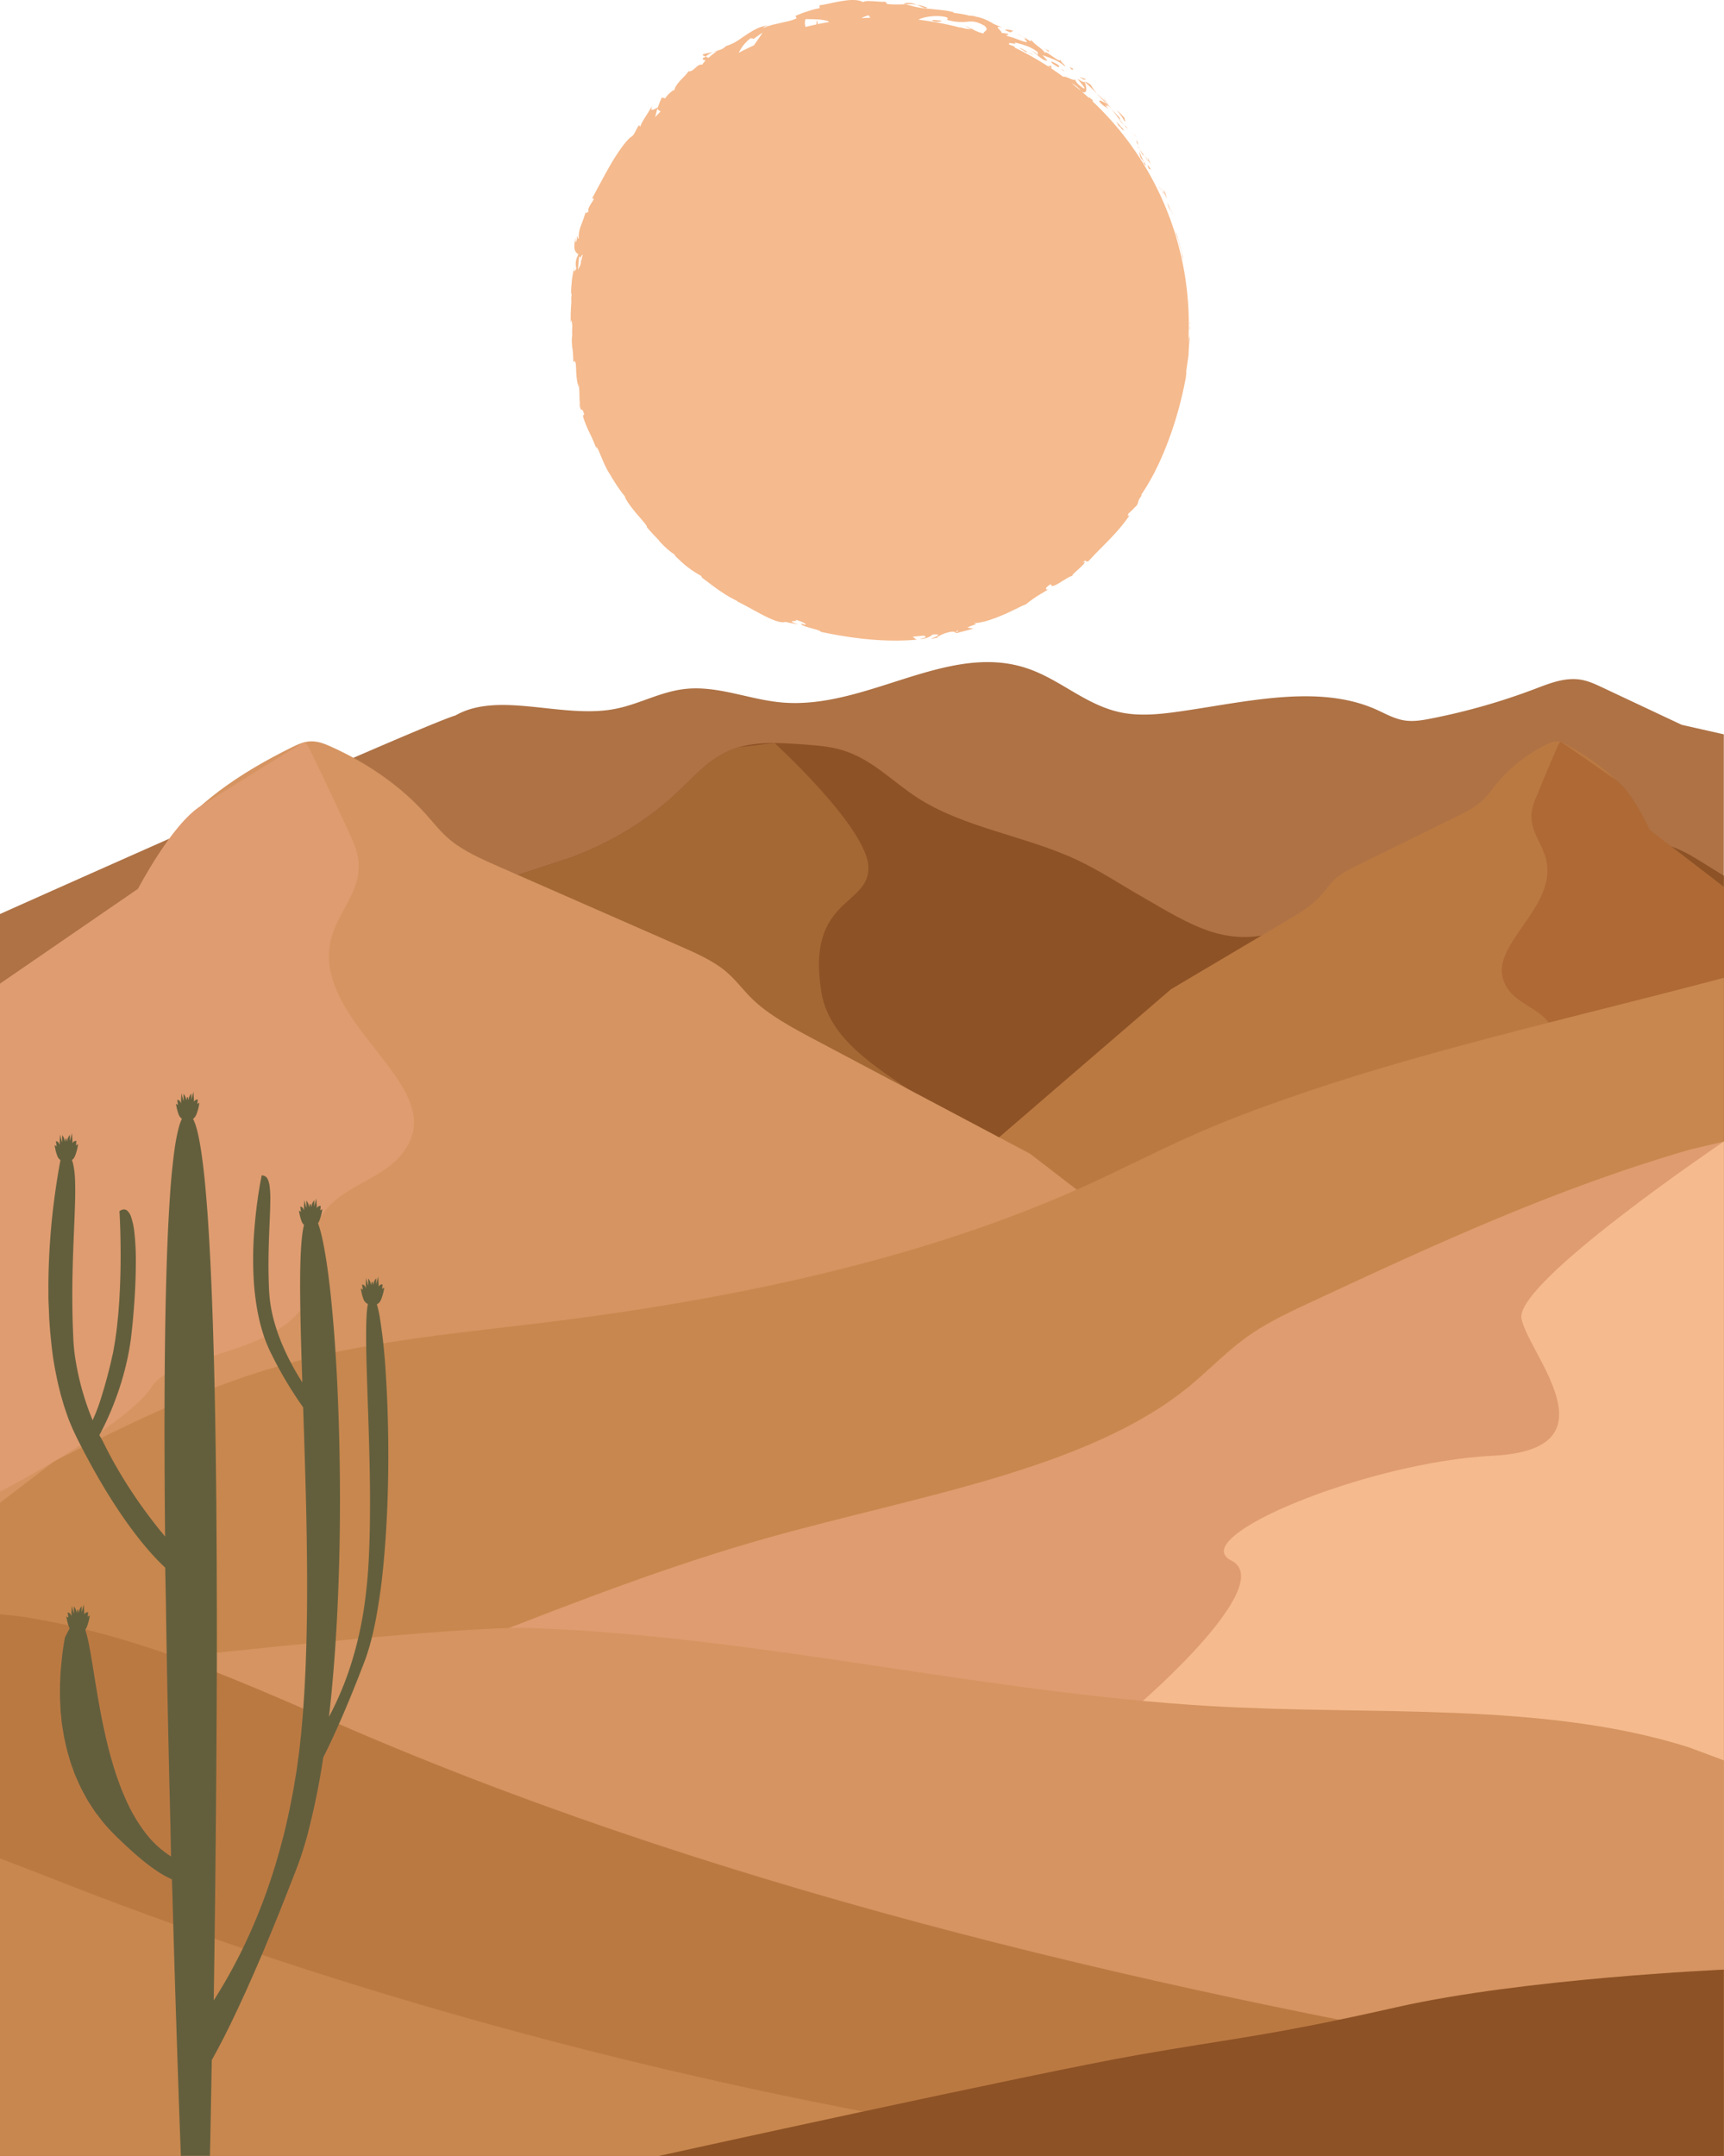 <svg xmlns="http://www.w3.org/2000/svg" viewBox="0 -0 1190.65 1488.79" style=""><g><g data-name="Layer 2"><g data-name="‘ëîé_1"><path d="M314.53 494.05c29.92-17.08 73.33 2.34 109.68-4.42 17-3.16 31.68-12 49-13.89 22.63-2.46 44.31 7.41 67 9.36 57 4.87 111.66-39.94 165.44-24.74 25.84 7.3 43.69 27.27 70.55 32 11.63 2 23.8.94 35.55-.66 46.61-6.35 97.73-20 138.61-1.78 6.61 2.94 12.92 6.72 20.47 7.68 5.83.74 11.77-.29 17.48-1.42a442.52 442.52 0 0 0 72.31-20.67c9.63-3.67 20-7.8 30.6-6.24 5.47.8 10.35 3.07 15.09 5.3l55.14 25.94 29.08 6.58v981.7H0V631.16s291.13-130.28 314.53-137.11" fill="#ae7245"></path><path d="M1166.69 590.12c-22.69-12.32-51.09-15.64-77.85-12.39s-52.07 12-77 20.68c-40 16.74-83.65 28.2-124.59 43.34-39.19 14.49-64.91-3.21-98.8-22.67-15-8.61-29.3-18.13-45.18-25.52-35.47-16.51-78-22-110-42.9-17.17-11.13-31.16-26.54-51.57-32.66-8.84-2.64-18.32-3.34-27.67-4-16.2-1.16-33.23-2.22-48 3.4-15.77 6-26.29 18.43-37.73 29.29-20.41 19.38-45.86 35-74.07 45.5L269.42 633 9 921.08h1181.55V604.75s-21.05-13.1-23.86-14.63z" fill="#8d5225"></path><path d="M468.27 546.68c-20.41 19.38-45.86 35-74.07 45.5L269.42 633 9 921.07h522.9c40.52-48.45 81.17-93.67 105.7-112 63.09-47-59.38-58.14-70.27-123.7s33.16-59.38 32.43-86.59-64.83-85.71-64.86-85.74l-24.83 3c-1.37.4-2.73.79-4.06 1.3-15.78 6.02-26.3 18.48-37.74 29.34z" fill="#a46835"></path><path d="M1190.55 612.56V897.1H560.27l248.44-214L888.2 636c8.61-5.11 17.37-10.33 23.69-17.3 3.37-3.71 6-7.88 9.74-11.36 4.71-4.37 11-7.46 17.08-10.47l66.61-32.73c6.67-3.28 13.46-6.64 18.56-11.42 3.38-3.18 5.91-6.88 8.72-10.4a106.34 106.34 0 0 1 35.23-28.13c2.34-1.18 4.9-2.33 7.65-2.2a15.85 15.85 0 0 1 6.72 2.38c19.34 10.63 37 24.07 47.16 41.1 3.5 5.89 6.06 12.13 10.08 17.79z" fill="#bb7942"></path><path d="M1075 517.07s-5.31 11.9-15 35.7 14.17 31.34 7.53 57.32-37.63 46.51-28.77 68 39.15 15.53 36.29 52.2 50.55 33.72 59.32 49.58 56.28 43.63 56.28 43.63V612.56l-51.11-39.35s-12.55-27-23.36-34.49-37.22-26.11-38.25-26.36-2.93 4.71-2.93 4.71z" fill="#ae6935"></path><path d="M0 679.3v473.3h1174.25L711.4 796.7l-148.1-78.48c-16-8.5-32.36-17.19-44.13-28.77-6.29-6.19-11.18-13.11-18.15-18.9-8.78-7.28-20.4-12.41-31.83-17.42l-124.1-54.45c-12.43-5.45-25.08-11-34.57-19-6.31-5.28-11-11.43-16.24-17.3-16.77-18.82-39.37-34.92-65.65-46.78-4.35-2-9.13-3.87-14.24-3.66-4.61.19-8.71 2.08-12.52 3.95-36 17.69-69 40-87.86 68.37-6.52 9.79-11.3 20.18-18.78 29.59z" fill="#d59461"></path><path d="M1190.55 675.2c-90.73 24.11-197.9 48.27-284.94 77.6-26.11 8.8-51.89 18.07-76.38 28.67-27.4 11.87-53.08 25.35-80.1 37.58-108.68 49.21-237.07 77.2-367 93.46-60 7.51-121.3 12.76-178 27.63C143 956.18 90 982.71 37.73 1008.93L0 1037.73v268.69l1190.55-.3z" fill="#c8874e"></path><path d="M180.46 1187.16c40.67-23.81 108.25-38.53 155.17-56.81 63.44-24.71 127.12-49.49 195-68.55 102.37-28.75 219.72-47 289.65-103.66 15.18-12.29 27.59-26.07 44.41-37.41 12.83-8.65 27.94-15.68 43-22.66 83-38.6 166.75-77.47 259.95-104.4l23-5.4v517.85H180.46z" fill="#df9c70"></path><path d="M215.37 520.48s9.89 19.79 28 59.38S217 632 229.39 675.2s70.09 77.37 53.6 113.07-73 25.82-67.62 86.83-94.17 56.08-110.51 82.46S0 1030.14 0 1030.14V679.3l95.23-65.44s23.38-44.87 43.51-57.37 69.34-43.43 71.26-43.85 5.37 7.84 5.37 7.84z" fill="#df9c70"></path><path d="M821.87 222.56c0 2 .17 1.27.2 1.57-.07-3.31-.24-1.48-.2-1.57z" fill="#f5ba8d"></path><path fill="#f5ba8d" d="M819.17 190.68l-1.01-4.7.83 4.14.18.56z"></path><path d="M816.46 177.27l.84 2.32c-.76-3.21-1.51-6.94-2.47-10.36s-1.85-6.61-2.41-8.87c.24 2.94 3.1 10.62 3.94 16z" fill="#f5ba8d"></path><path d="M809.56 147.36c-.21-.63-.51-1.49-1-3 .1 1.06-1.38-3.26 1.19 3.64-.1-.32-.13-.43-.19-.64z" fill="#f5ba8d"></path><path d="M809.56 147.36c1.09 3-.5-2.08 0 0z" fill="#f5ba8d"></path><path d="M806 137.26c-.17-.9-1.53-4.48-.9-3.21-1.74-4-1.59-3.1-.93-.66z" fill="#f5ba8d"></path><path d="M803 131.89a4.93 4.93 0 0 0-1-2l.52 1z" fill="#f5ba8d"></path><path d="M805 136.13l-2-4.24a2.6 2.6 0 0 0 .9 2c-.33-.3.23.46 1.1 2.24z" fill="#f5ba8d"></path><path d="M805.92 138.64c.79 2.27 1.72 5.22 0 1.31 2.89 7.61 2.98 6.29 0-1.31z" fill="#f5ba8d"></path><path d="M812.19 162.12l.9 2.59c-.41-1.31-1.53-5.92-1.68-5.66l.42 1.53z" fill="#f5ba8d"></path><path d="M794.81 113.72c-.57-1.56-2-4.3-1.83-4.68-.34-.11.19 1.59.1 2 0 0 .47.64.89 1.31z" fill="#f5ba8d"></path><path d="M793.08 111.06l-2.73-3.89c2.09 3.69 2.65 4.25 2.73 3.89z" fill="#f5ba8d"></path><path d="M802.74 133l1.76 3.44-2.06-4.12c-1-2.06-2.23-4-2.23-4l.65 1.34s1.02 1.63 1.88 3.34z" fill="#f5ba8d"></path><path d="M785.56 95.28l-1.68-1.77-1.78-1.69 1.48 1.54z" fill="#f5ba8d"></path><path d="M777.16 82.09a43.2 43.2 0 0 0-6.16-6.17 36.1 36.1 0 0 1 5.48 7.59c1.67 1.21-.91-2.88.68-1.42z" fill="#f5ba8d"></path><path d="M785.23 98.62c.31.48.65 1 1 1.58a9.58 9.58 0 0 0-1.4-3.61z" fill="#f5ba8d"></path><path d="M785.24 98.69v-.07l-2.16-3.42z" fill="#f5ba8d"></path><path d="M793.37 116.37c1.31 1.53 0-1.44 2.46 2-1.58-2.31-4.68-7.16-2.46-2z" fill="#f5ba8d"></path><path d="M789.47 107.44c.1-.18-.14-1.11.72 0 0 0-.79-1.09-1.57-2.19s-1.62-2.16-1.62-2.16.66 1.07 1.25 2.18z" fill="#f5ba8d"></path><path fill="#f5ba8d" d="M785.45 101.14l1.55 1.92-.98-1.59-.57-.33z"></path><path d="M772.55 80.51c-1.64-1.47-3.18-3.3-5-5.27 1.78 2.31 3.62 4.67 5.36 6.93.43.12 1.6.77-.36-1.66z" fill="#f5ba8d"></path><path d="M778.89 89.25l-.32-.36c.12.29.24.5.32.36z" fill="#f5ba8d"></path><path fill="#f5ba8d" d="M748.84 56.12l.17.45.21-.08-.38-.37z"></path><path d="M773 82.66a14.41 14.41 0 0 0 3.19 3.47c-1.08-1.21-2.2-2.52-3.36-4-.17-.02-.26.01.17.53z" fill="#f5ba8d"></path><path d="M762.35 67.89l2.16 3.21c-.51-1.1-1.68-3.1-2.16-3.21z" fill="#f5ba8d"></path><path d="M778.33 88.14l.22.25c-.28-.7-.29-.57-.22-.25z" fill="#f5ba8d"></path><path d="M778.33 88.14a23.8 23.8 0 0 0-2.1-2c.83 1 1.62 2 2.34 2.76a3.79 3.79 0 0 1-.24-.76z" fill="#f5ba8d"></path><path d="M755.42 62.46l1.1 1.15-.59-.39 1.52 1.39a54.09 54.09 0 0 1-4.18-6.07c-2.86-2-3.65-2.17-4-2L752.9 60z" fill="#f5ba8d"></path><path d="M759.59 70.63c4.22 4.24 3.48 2.45 6.23 4.8-6.66-7.08 2.27 1.7-2-4 1.4 1.31 2.57 2.58 3.68 3.78-1.08-1.41-2.08-2.8-3-4.14l.1.22c.19.41.23.57 0 .16a1 1 0 0 1-.15-.14 1.07 1.07 0 0 1-.57-.06c-1.73-2.28-.11-.52.57.06h.18s-1.7-1.77-3.54-3.4l-3.62-3.31c1.32 1.62 3.23 3.39 6.41 6.71-1.77-.53-5.63-3.61-4.29-.68z" fill="#f5ba8d"></path><path d="M789.62 112.66c-.11-.28-.06-.3 0-.34-.43-.48-.62-.65 0 .34z" fill="#f5ba8d"></path><path d="M786.84 104.52v-.34c0-.11-.09.05 0 .34z" fill="#f5ba8d"></path><path d="M790.52 112.32l-.43-.53a51.24 51.24 0 0 1-3.25-7.27 15.34 15.34 0 0 0 1 4.6A12.57 12.57 0 0 1 790 112c.88 1.77-.27.16-.4.36.88 1 2.87 3.79.92-.04z" fill="#f5ba8d"></path><path d="M770.91 83.87l2 3.64.22-.46c2.72 3.67 2.49 2.59 3.12 2.81 0 0-1.24-1.58-2.62-3z" fill="#f5ba8d"></path><path d="M750.13 54.8s-1.13-.51-2.34-.91l-2.37-.84 3.11 2z" fill="#f5ba8d"></path><path fill="#f5ba8d" d="M741.29 47.54l-2.65-1.18 1.65 1.85 1-.67z"></path><path d="M485.57 38.32l1.79.72A18 18 0 0 1 492.5 36c-3.68.72-8.2 1.2-6.93 2.32z" fill="#f5ba8d"></path><path d="M640.41 5.22a44.73 44.73 0 0 0-7.46-2c3.58 1.43 6.3 3.24 7.46 2z" fill="#f5ba8d"></path><path d="M420.91 327.64c.81 1.2 1.21 1.69 1.28 1.6-.82-1.24-1.33-1.93-1.28-1.6z" fill="#f5ba8d"></path><path d="M633 3.2a13.55 13.55 0 0 0-8.84-.8c.53.21 1 .34 1.59.52a34.29 34.29 0 0 1 7.25.28z" fill="#f5ba8d"></path><path d="M819.41 256.49c.09-.72.22-1.91.46-4z" fill="#f5ba8d"></path><path d="M704.4 24.24c2.08 1 .4 0 0 0z" fill="#f5ba8d"></path><path d="M710.32 34.79a1.46 1.46 0 0 1 1.12-.21c-.5-.08-.91-.06-1.12.21z" fill="#f5ba8d"></path><path d="M707.14 26.46a25.82 25.82 0 0 0-2.38-1.79c.37.33 1.09.88 2.38 1.79z" fill="#f5ba8d"></path><path d="M707 25.61l1.69 1.08c.41-.08.25-.34-1.69-1.08z" fill="#f5ba8d"></path><path d="M704.4 24.24l-2.91-1.31a33.26 33.26 0 0 1 3.27 1.74c-.36-.28-.49-.44-.36-.43z" fill="#f5ba8d"></path><path d="M821.27 234c-.09-2.61-.25-.79-.52 1.56 0 .23-.07.47-.1.72.22-4 .37-8.06.37-12.13A211.47 211.47 0 0 0 754 69.45a3.62 3.62 0 0 0 .58.47l.26-.54c-1.87-1.76-3.47-2.79-2.55-1.56-1.7-1.56-3.45-3.06-5.2-4.57 3.81 2.1 3.75-2.3 2-6.68-.43.29-.64.51-4.92-2.14 1.06 1.52 7.41 8.36 3.66 6.3-5.25-3.91-3.86-3.73-5.93-6.28 1.12 2.47-5.93-2.29-7.6-1.42a212.24 212.24 0 0 0-33.66-20.22c.31-.08.39-.28 0-.68l-3.44-1.27c-2.45-2.79 7.17 1 3.23-1.58a61.59 61.59 0 0 1 7.87 2.19 27.64 27.64 0 0 1 8.41 4.53l.13 2.41c.17-.57-3.34-3.38-5.34-3.82 3 .78 7.92 7.62 11.86 7.28 0 0-.85-1-1.69-1.93s-1.74-1.88-1.74-1.88c4.73 1.82 11.11 3.56 15.74 8-1.24-3.24-1.26-.7-3.64-5.2 1.72 4.46-13.32-9.26-9.69-3.24-2.58-4.64-6.14-5.23-10.35-10.21-.15.69 1.28 2.18-3.26-.68a5.68 5.68 0 0 1-1.3 0l-.29-.22.22.21c-.25 0-.28 0 .08.08a7.48 7.48 0 0 1 1.91 2.2c-1.53.09-4.1-.93-6.72-1.88a51 51 0 0 0-6.7-2.14c-2.69-1.64 1.51-.2.27-1.62L694 23l-2.2-.22c.24-1.61-6.76-5.66.48-3.68l-6.19-2.65c-3.39-2.27-8.47-4.45-11.88-4.86-3-1.27-8.21-.53-5.2-1l-5.21-1-5.24-.74v-.4c-5-1.44-10.46-1.61-15.93-2.3a67.9 67.9 0 0 1-17-3.23c-1.77.08-3.56.16-5.64.15a50 50 0 0 1-7.37-.34l-1.12-1.55c-4.5.39-13.67-1.39-15.55.33-2.54-1.79-8.16-1.88-14-.84-5.9.82-12 2.57-16 3l.08 2a51.26 51.26 0 0 0-8 2.06 80.74 80.74 0 0 0-8.7 3.26l.87 1.58c-2.58 1.51-6.25 2.12-10.29 3.1l-6.36 1.45a56.09 56.09 0 0 0-6.45 2.25c.33-.84 2.57-1.56 4.24-1.79a23.38 23.38 0 0 0-8.28 2 59 59 0 0 0-7.45 4.34c-2.43 1.51-4.67 3.28-7 4.67a29.5 29.5 0 0 1-7.16 3.18 11.94 11.94 0 0 1-5.2 3 2.21 2.21 0 0 0 .49-.39c-.23.11-.56.3-.89.5A29.22 29.22 0 0 0 492.5 36a24.41 24.41 0 0 0 2.91-.8 53.61 53.61 0 0 0-6.07 4.71l-2-.82-.52.41c-2.71 1-1.41 1.92.56 2.21a16.17 16.17 0 0 0-2.46 3c-3.43-1-5.49 5-9.63 4.59-.3 1.18-2.91 3.61-5.34 6.16-2 2.27-3.81 4.61-4.05 6.25-2.58 1.74-5 3.69-6.42 6.21l-2.43-.61s-.73 1.69-1.45 3.39l-1.32 3.46c-3.75 2.1-5.49 2.89-3.83-1.25-2.55 4.48-3.67 6.15-4.68 7.72a39.44 39.44 0 0 0-3.69 6.92l-.77-1.16c-1.82 2.43-3.37 7.29-5.34 8.06-3 2-7.92 8.75-13 17-4.91 8.35-10 18.11-14.18 25.77 2.27-.85 1.07.82-.32 3s-2.93 4.82-1.83 5.62c-1.1.65-2.36 2.78-2-.12-2.23 8.64-5.39 12.36-4.9 18.9-1 .79-.57-2.14-1.23-1.39 0 .75-.08 2.92-.73 3.71s-.27-1.43-.24-2.9c-1.1 4.45-1.05 7.06-.5 8.68a4.6 4.6 0 0 0 2.41 2.78c-2 4.21-2.2 6.52-1.43 10-.89 1.43-2 3.94-1.31-1.62-.22 1.56-1.44 6.23-1.83 10.67s-.78 8.5 0 8.74c-.42.94-.36 4.36-.25 5.19a126.2 126.2 0 0 0-.45 14.5l.23-1.9c1.47 2.73.4 5.7.8 11.23l-.16-.15a37.3 37.3 0 0 0 .36 9.05c.31 1.33.23 2.66.64 8.93l.72-.77c1 .47 1.05 3.23 1.15 6.78a57.84 57.84 0 0 0 1.56 11.33l-.08-2.65c1.22 3.76.38 11.26 1.38 15.18.14.86-.63-1.27-1-2.43 2.2 10.3 1.25 1.08 3.68 8.5 0 1.51-1.73-1.42-.14 3.61a88 88 0 0 0 3.67 8.8 119 119 0 0 1 5.12 11.86c-.38-1.56-.74-3.1 1 .08 2.28 5 5.48 14 8.82 17.89.28.65.35.91.3 1 1.2 1.75 2.91 4.73 4.78 7.37a74.69 74.69 0 0 0 4.51 6c.35 2.1 4.24 7.45 8.17 12.07s7.71 8.7 7 9.21c0 0 2.11 2.49 4.31 4.89l4.49 4.71-.36-.13c5.68 6.09 8.21 7.73 10.61 9.42 1.35 1.36.19.57 0 .53 4.43 4.16 6.83 6.52 9.35 8.34a74.13 74.13 0 0 0 9.25 6l.45 1.21c2.36 1.35 13.71 11.27 24.74 16.2-.15 0-.44.07-1.34-.28 6.13 2.84 13.07 7 19.4 10.22s11.94 5.42 14.89 4.34c0 0 2.16.58 4.38.94l4.4.79c-10.9-3.61 2.14-1.29-2.18-3.3 4.33 1 10.81 4.38 5.43 3.15l-.77-.45c-2.59 1.8 13.61 4.33 13 5.74 22.26 4.71 44.68 7.36 66.26 5.44l-2.71-2.09s1.86-.13 3.71-.33l3.71-.38c2 .31 2.88 1.53-2.46 2.06 3 1 8.77-2.19 8.79-2.82 10.48-.83-3.57 3.44-.41 2.95l4.3-.92-1-.1c3.32-1.65 3.47-2.47 9.74-3.83 4.06-.44 2.37 1 4 .71 0 .17.58.13 2.42-.48 0 0 2.31-.56 4.61-1.16l4.6-1.2-4.18-.79c3.77-2 8.51-2.38 3.74-3.21 3.5.66 12-1.77 19.79-5.07 3.93-1.57 7.62-3.51 10.67-4.88a49.94 49.94 0 0 1 6.22-2.87 85.69 85.69 0 0 1 7.21-5.29c2.55-1.68 5.37-3.21 8.34-5.16-1.66.67-3.56-.43 1.65-3.52.36 4.62 10.19-4.84 15.59-5.94-2.25.72 1.07-2.16 4.07-4.89s5.49-5.54 2.17-4.1c4-3.19 1.08.8 4.49-1.21 8.11-9.16 19.47-18.62 27.91-31.21-.12-.38-2 1.32-.48-1.55 0 0 1.55-1.3 2.93-2.74l2.8-2.87c1.44-2.62.24-3.14 3.8-7.25-.59.53-1.47 1.3-.52-.44 8.23-12.1 14.45-25.82 19.53-39.84a257.8 257.8 0 0 0 11.37-43.1c-.81 3.92-.38 1.29.11-1.72-.36 1.95-.18-.07-.34.3 0 0 .44-3.05.89-6.1.22-1.53.43-3.06.6-4.2s.2-1.92.2-1.92c0-1.13.19-4.43.42-7.61a54.51 54.51 0 0 0 .14-6.89zM746.52 62.79q-3.16-2.7-6.43-5.26a17.07 17.07 0 0 1 6.43 5.26zm-7.7-6.37h-.08l-.46-.37zM680.9 15.64h-.2c-3.28-1.86-2.12-1.17.2 0zm-31.13-4.44c8.14.82 3 2.74 4.5 2.56a35.13 35.13 0 0 0 8.53 1.4 32.12 32.12 0 0 0 5.37-.17c3.12-.29 6-.49 11.64 2.74 4.12 3.5-1.07 3.74-.47 5.44a27.56 27.56 0 0 1-7.47-2.87 33.06 33.06 0 0 0-6-2.58l5 2.4c-2.18.06-6.47-.63-8.6-1.84a8.88 8.88 0 0 0 2 1.1 211.46 211.46 0 0 0-30.06-5.79 16.34 16.34 0 0 1 2.58-1.07 36.82 36.82 0 0 1 12.98-1.32zm-49.59-.66c-.22.58.54 1.25 1.13 1.69-2.15.08-4.28.18-6.41.32a18.53 18.53 0 0 1 5.28-2.01zm-43.74 2.66c.42 0 3.53 0 6.86.15a35.48 35.48 0 0 1 8.29 1.11 1.85 1.85 0 0 1 .95.75c-2.57.45-5.14.91-7.68 1.44l-.77-2.89-.29 3.14c-2.5.54-5 1.09-7.46 1.72-.59-2.23-.66-4.31.1-5.42zm-38 13.18l2.16.38 3-2.15c1.51-1.09 3.07-2.06 3.07-2.06-1.28 2-3.54 5.31-6 8.76-3.55 1.63-7.05 3.34-10.49 5.16a27.59 27.59 0 0 1 8.24-10.09zM465.92 61.7a2 2 0 0 0 0 .77c-.3-.22-.92.13 0-.77zM454 74.89c.23.86 1.18 1.46 2.24 2.08-1.26 1.3-2.53 2.6-3.76 3.94.26-1.08.52-2.09.74-3zM399.51 182c.18-2.22.49-4.43.49-4.43.5-1 .86 0 1.2 1.56v-1.66c.51-1.17.91-1.57 1.23-1.49-.33 1.41-.68 2.82-1 4.24-.08-.36-.16-.75-.23-1.09v2c0 .65-.24 1.35-.37 2-.71 1.29-1.32 2.44-1.66 3.24zm261.75 254.23l-1.54-.08c3.15-1.15 2.34-.58 1.54.08z" fill="#f5ba8d"></path><path d="M724.28 36.07c.1-.37-.41-1.35.88-.49 0 0-1-.66-2.16-1.21l-2.21-1.13a12.2 12.2 0 0 1 3.49 2.83z" fill="#f5ba8d"></path><path d="M726.2 42.42c-.4 1.33 2.45 2.49 5.26 4.36a4.29 4.29 0 0 1-.48-.36c1.8-.84-1.43-2.55-4.78-4z" fill="#f5ba8d"></path><path d="M734.65 49c.72-.31-.94-.87-2.53-1.82a29 29 0 0 1 2.53 1.82z" fill="#f5ba8d"></path><path d="M697.15 22.05c1.33 1 1.67-1.22 2.27-.29 2.4-.92-10.79-2.64-2.27.29z" fill="#f5ba8d"></path><path fill="#f5ba8d" d="M726.18 47.4l-.14-1.95-2.26.05 2.4 1.9z"></path><path d="M704 33.15l4.57 2.85c.06-.29.74-.12 1.54.15-2.9-1.54-5.96-3.51-6.11-3z" fill="#f5ba8d"></path><path d="M714 38.06a31.22 31.22 0 0 0-3.87-1.89 19.07 19.07 0 0 0 3.87 1.89z" fill="#f5ba8d"></path><path d="M649.92 14.24l-5.84-.5c-.69.54.8 1.22 3 1.34 1.42-.2 3.6-.08 2.84-.84z" fill="#f5ba8d"></path><path d="M821.55 236.34s.13-1.1.15-2.21l.09-2.22-.19 2.86z" fill="#f5ba8d"></path><path d="M821.54 227.83l.26-1-.14-2.66c-.02.96-.05 2.9-.12 3.66z" fill="#f5ba8d"></path><path d="M1190.55 788.27s-144.73 97.55-139.78 122.29 66.8 90.39-19.8 94.67-212.76 56.38-180.6 72.39-61.13 96.92-61.13 96.92-103.39 42.8-79.89 58.88 481.2 79.17 481.2 79.17z" fill="#f5ba8d"></path><path d="M367 1124.21c158.72 5.9 310.45 44.51 468.77 53.89 111.48 6.61 229.76-3.41 330.49 28.45l24.31 9.07v273.13H0v-330.62s302.34-36.32 367-33.92z" fill="#d59461"></path><path d="M1103.88 1427.51c-299.74-50.65-595.43-120-854.63-230.46-74.83-31.9-148.85-67.86-235.93-81L0 1114.74v374h1190.55v-52.7z" fill="#bb7942"></path><path d="M639.38 1466.1c-213.79-38.16-419.34-95.9-608.75-171L0 1283.27v205.48h817.34z" fill="#c8874e"></path><path d="M1190.55 1360.1s-137.82 6-225.85 25.91-110.92 21.08-179.59 33.12S455 1488.75 455 1488.75h735.55z" fill="#8d5225"></path><path d="M268 986.65c-.26-13-.77-26-1.63-39a383.11 383.11 0 0 0-4.2-38.82 80.38 80.38 0 0 0-1.9-8.23c.16-.08.34-.11.5-.2a5.22 5.22 0 0 0 1.46-1.35 6 6 0 0 0 .53-.82c.16-.29.3-.59.43-.88a33.83 33.83 0 0 0 2.05-7.36l.16-.86-.76.46-.72.43.07-.46v-.43l.21-1.76v-.34l-.27-.08a.8.8 0 0 0-.55 0l-.33.11a4 4 0 0 0-.55.27l-.26.18a3.19 3.19 0 0 0-.26.26 3.24 3.24 0 0 0-.36.49c-.05.08-.09.16-.13.24v-1.08c0-.51 0-1-.07-1.53l-.09-1.52-.18-2.81-.72 2.75-.63 2.69v-4.38l-.82 1.18a4.17 4.17 0 0 0-.42.76 7 7 0 0 0-.29.76l-.13.38a4.11 4.11 0 0 0-.1.41l-.15.75-.08.41-.09-.35-.24-.93v-.43a.79.79 0 0 0-.05-.1l-.05-.08a.44.44 0 0 0-.66 0l-.06.08a.79.79 0 0 0-.05.1v.44l-.23.92-.12.48-.11-.54a9.13 9.13 0 0 0-.38-1.52 7.92 7.92 0 0 0-.31-.75 4.63 4.63 0 0 0-.41-.74l-.69-1v5.03c-.09-.24-.19-.49-.27-.72l-.79-3-.44-1.64-.07 1.68c0 1-.15 2-.13 3l.05 2.29a10.45 10.45 0 0 0-.64-1.3 2.61 2.61 0 0 0-.8-.82 4 4 0 0 0-.51-.25.92.92 0 0 0-.61-.08h-.06v.07c.16 1.15.29 2.3.51 3.44l-1.43-.84s.14.9.41 2.16a28.4 28.4 0 0 0 1.42 5.18 6.16 6.16 0 0 0 2.3 3 6 6 0 0 0 .77.34 64.67 64.67 0 0 0-.86 7.61c-.2 3.25-.28 6.5-.33 9.76-.13 13 .33 26 .73 39 .87 26 1.86 52 1.95 78.06 0 13-.13 26-.75 39a343.6 343.6 0 0 1-3.76 38.83 255.58 255.58 0 0 1-9.05 37.91 214.9 214.9 0 0 1-14.79 34.93c4.38-38.63 6.45-77.49 7.27-116.35q1.15-58.82-1.75-117.61c-1-19.58-2.39-39.15-4.49-58.65-1.06-9.75-2.29-19.48-4-29.15-.85-4.83-1.81-9.65-3.11-14.39q-.66-2.35-1.5-4.66a6.34 6.34 0 0 0 .42-.67 8 8 0 0 0 .44-.88 35.07 35.07 0 0 0 2-7.35l.16-.87-.76.46-.73.44.07-.45.05-.44.21-1.75v-.34l-.27-.09a.84.84 0 0 0-.55 0 1.59 1.59 0 0 0-.33.1 4.58 4.58 0 0 0-.54.28 1.46 1.46 0 0 0-.26.18 3.18 3.18 0 0 0-.26.25 4.29 4.29 0 0 0-.37.5c0 .07-.08.16-.13.24v-.79c0-.52 0-1-.06-1.54l-.1-1.51-.18-2.82-.71 2.75-.72 2.77v-4.38l-.81 1.17a4.59 4.59 0 0 0-.42.77q-.16.38-.3.75l-.12.38a4 4 0 0 0-.11.41l-.14.76-.08.4-.09-.35-.24-.92v-.5l-.06-.07a.44.44 0 0 0-.66 0l-.05.07-.05.11v.43l-.23.93-.12.47-.11-.54a9.43 9.43 0 0 0-.39-1.52c-.09-.25-.19-.5-.3-.74a4.39 4.39 0 0 0-.42-.75l-.68-1v5.04l-.26-.73-.79-3-.44-1.63-.07 1.67c0 1-.15 2-.13 3.06l.05 2.29a9.28 9.28 0 0 0-.65-1.3 2.38 2.38 0 0 0-.79-.82 3 3 0 0 0-.51-.25 1 1 0 0 0-.61-.09h-.06v.07c.16 1.15.28 2.31.51 3.44l-1.44-.84s.14.9.41 2.16a29 29 0 0 0 1.43 5.18 6.77 6.77 0 0 0 1.67 2.56 58.24 58.24 0 0 0-1.21 6.92c-.62 4.87-.9 9.78-1.12 14.68-.39 9.8-.4 19.61-.3 29.41.21 19.25.85 38.49 1.48 57.73-1.49-2.36-3-4.72-4.36-7.13-1.58-2.71-3.07-5.48-4.51-8.27s-2.78-5.64-4.06-8.5l-1.84-4.34-1.68-4.4c-1.06-3-2-5.94-2.88-9s-1.57-6.08-2.14-9.17a88.41 88.41 0 0 1-1.26-9.32c-.27-3.13-.37-6.26-.47-9.41-.4-12.57-.06-25.15.48-37.72.25-6.29.58-12.58.61-18.88a66.71 66.71 0 0 0-.5-9.47 15.3 15.3 0 0 0-1.28-4.63 4.39 4.39 0 0 0-3.94-2.7h-.26v.25c-1.42 6.87-2.49 13.8-3.37 20.75s-1.54 13.93-2 20.93-.59 14-.46 21c.06 3.5.22 7 .43 10.5s.57 7 1 10.48l.72 5.21.89 5.19 1.08 5.15c.43 1.7.82 3.41 1.28 5.1 1 3.38 2 6.73 3.26 10a102 102 0 0 0 4.3 9.61 269.61 269.61 0 0 0 21.52 36q.9 26.37 1.65 52.75t1 52.87c.1 8.82.08 17.63.06 26.44s-.16 17.62-.37 26.43c-.06 4.41-.24 8.81-.38 13.22s-.29 8.8-.53 13.2c-.37 8.81-.95 17.6-1.59 26.38l-1.14 13.17-1.43 13.13-1.78 13.1-2.17 13c-1.58 8.67-3.31 17.31-5.37 25.87-.94 4.3-2.13 8.54-3.24 12.8s-2.37 8.48-3.61 12.71c-2.51 8.44-5.37 16.77-8.4 25q-2.34 6.17-4.82 12.29c-1.74 4-3.38 8.13-5.26 12.12-3.59 8-7.57 15.89-11.75 23.64-3.94 7.29-8.17 14.41-12.62 21.4q1.73-113.12 2.14-226.24.12-57-.33-113.91c-.33-38-.9-75.94-2-113.9-.55-19-1.24-38-2.18-56.92s-2.11-37.92-4-56.82c-1-9.45-2.12-18.9-4-28.23-.49-2.33-1-4.65-1.7-6.94a32.15 32.15 0 0 0-2.23-5.77 5.36 5.36 0 0 0 1.31-1.2 8.16 8.16 0 0 0 .52-.83 9 9 0 0 0 .44-.88 33.83 33.83 0 0 0 2-7.36l.16-.86-.76.46-.72.43.06-.45.06-.44.2-1.76.05-.34-.28-.08a.81.81 0 0 0-.55 0 2.39 2.39 0 0 0-.32.11 4 4 0 0 0-.55.27l-.26.18a3.18 3.18 0 0 0-.26.26 3.83 3.83 0 0 0-.36.49l-.14.24v-1.08c0-.51 0-1-.06-1.53l-.09-1.52-.18-2.81-.72 2.75-.72 2.76v-4.37l-.81 1.17a5 5 0 0 0-.42.76 7.87 7.87 0 0 0-.29.76l-.13.38a4.11 4.11 0 0 0-.1.41l-.15.75-.08.41-.09-.35-.24-.93V757.98a.41.41 0 0 0 0-.11l-.06-.08a.48.48 0 0 0-.32-.15.51.51 0 0 0-.33.15l-.06.08a.41.41 0 0 0-.05.11v.43l-.23.93-.12.48-.11-.55a9.43 9.43 0 0 0-.39-1.52 6.74 6.74 0 0 0-.3-.74 3.8 3.8 0 0 0-.42-.75l-.68-1v5.04l-.26-.73-.79-3-.44-1.64-.07 1.68c0 1-.15 2-.13 3.06v2.28a9.28 9.28 0 0 0-.65-1.3 2.57 2.57 0 0 0-.79-.82 3 3 0 0 0-.51-.24 1 1 0 0 0-.61-.09h-.06v.07c.16 1.15.29 2.31.51 3.44l-1.44-.84s.14.9.42 2.16a28.4 28.4 0 0 0 1.42 5.18 6.16 6.16 0 0 0 2.3 3.05 28.36 28.36 0 0 0-1.9 5c-2.56 9.22-3.62 18.7-4.66 28.13s-1.66 18.93-2.24 28.4c-1.13 19-1.77 37.94-2.24 56.93s-.72 38-.87 57c-.27 37.65-.11 75.3.27 113a340.53 340.53 0 0 1-24.6-33.31c-1-1.48-1.92-3-2.84-4.46s-1.89-3-2.78-4.52c-1.83-3-3.59-6.08-5.32-9.16-.87-1.53-1.68-3.1-2.52-4.65s-1.66-3.12-2.45-4.7-1.62-3.14-2.37-4.74L68.63 991a188.92 188.92 0 0 0 8.74-18.55A206.71 206.71 0 0 0 84.23 953c1-3.3 1.86-6.64 2.69-10l1.15-5 1-5.07c.58-3.4 1.17-6.81 1.55-10.23s.76-6.85 1.09-10.27c1.26-13.72 2.1-27.48 2.1-41.27a176 176 0 0 0-1.06-20.65 47.24 47.24 0 0 0-2.2-10.13 9.8 9.8 0 0 0-2.79-4.45 3.61 3.61 0 0 0-2.62-.76 8.62 8.62 0 0 0-1.32.37l-1.16.68-.14.07v.18c.68 12.26.87 24.55.76 36.82-.09 6.14-.25 12.28-.55 18.41-.18 3.06-.29 6.13-.54 9.19s-.42 6.12-.77 9.17-.57 6.11-1 9.15-.77 6.09-1.34 9.1l-.77 4.53c-.27 1.51-.64 3-1 4.51-.62 3-1.34 6-2.11 9-1.53 5.94-3.14 11.87-5 17.73a128.37 128.37 0 0 1-6.22 16.64 185.81 185.81 0 0 1-12.38-45.38c-.51-4-.84-7.91-1-11.89s-.33-8-.44-12q-.31-12-.18-23.91c.15-16 .9-31.88 1.54-47.81.29-8 .6-15.95.34-23.94a63.79 63.79 0 0 0-1.32-11.91 26.61 26.61 0 0 0-.86-2.85 5.11 5.11 0 0 0 1.16-1.06 8.16 8.16 0 0 0 .52-.83 8 8 0 0 0 .44-.88 33.9 33.9 0 0 0 2-7.35l.16-.87-.76.46-.73.44.06-.45v-.44l.21-1.75v-.34l-.27-.09a.85.85 0 0 0-.55 0 1.5 1.5 0 0 0-.32.1 4 4 0 0 0-.55.28 2 2 0 0 0-.26.18 3.18 3.18 0 0 0-.26.25 3.83 3.83 0 0 0-.36.49l-.14.25v-1.09c0-.51 0-1-.06-1.53l-.1-1.51-.17-2.82-.72 2.75-.72 2.77v-4.38l-.81 1.17a4.59 4.59 0 0 0-.42.77q-.16.38-.3.75l-.12.38a4.11 4.11 0 0 0-.1.41l-.15.76-.08.4-.09-.35-.24-.92v-.43a.41.41 0 0 0 0-.11l-.06-.08a.45.45 0 0 0-.33-.14.47.47 0 0 0-.33.14l-.05.08a.41.41 0 0 0 0 .11v.43l-.23.93-.12.48-.11-.55a9.43 9.43 0 0 0-.39-1.52 6.74 6.74 0 0 0-.3-.74 4.1 4.1 0 0 0-.42-.75l-.68-1v5.04l-.26-.73-.79-3-.44-1.64-.07 1.68c0 1-.15 2-.13 3.06v2.29a9.28 9.28 0 0 0-.65-1.3 2.38 2.38 0 0 0-.79-.82 3 3 0 0 0-.51-.25 1 1 0 0 0-.61-.09h-.06v.07c.16 1.15.29 2.31.51 3.44l-1.44-.84s.14.91.42 2.16a28.18 28.18 0 0 0 1.42 5.18 6.25 6.25 0 0 0 2.22 3c-2.05 10.85-3.65 21.78-5 32.74q-2.26 19.21-3 38.57c-.25 6.44-.37 12.89-.32 19.34 0 3.23 0 6.45.19 9.67s.23 6.45.43 9.67c.35 6.44 1 12.86 1.7 19.27s1.77 12.79 3.06 19.11c.65 3.16 1.29 6.32 2.11 9.44.4 1.57.75 3.14 1.19 4.69l1.35 4.65c.84 3.12 2 6.13 3 9.2s2.34 6 3.59 9c2.63 5.89 5.63 11.61 8.6 17.33l4.59 8.51 4.76 8.43 4.93 8.32c1.72 2.73 3.38 5.49 5.13 8.2 3.51 5.41 7.08 10.78 10.89 16 7.57 10.4 15.71 20.47 25.13 29.28l.47 23c.75 52.38 1.89 105.56 3.15 155.3l.43 21.15a68.53 68.53 0 0 1-17.76-16.37 111.51 111.51 0 0 1-12.58-21c-6.92-14.84-11.47-30.67-15.1-46.61s-6.16-32.14-8.77-48.3c-.67-4-1.34-8.08-2.1-12.1a106.9 106.9 0 0 0-2.82-11.9l-.09-.25a6.49 6.49 0 0 0 .53-.83c.16-.29.3-.58.43-.88a33.9 33.9 0 0 0 2-7.35l.16-.86-.76.45-.72.44.06-.46.06-.44.2-1.75v-.34l-.27-.09a.88.88 0 0 0-.56 0l-.32.1a4 4 0 0 0-.55.28 2.93 2.93 0 0 0-.26.18 3.19 3.19 0 0 0-.26.26 3.24 3.24 0 0 0-.36.49c0 .08-.09.16-.13.24v-1.08a13 13 0 0 0-.06-1.54l-.09-1.51-.18-2.82-.72 2.75-.72 2.77v-4.38l-.81 1.17a4.59 4.59 0 0 0-.42.77 7.71 7.71 0 0 0-.29.75l-.13.38a4.11 4.11 0 0 0-.1.41l-.15.76-.08.4-.09-.35-.24-.92v-.53l-.05-.08a.43.43 0 0 0-.33-.15.43.43 0 0 0-.34.15l-.05.08v.54l-.23.92-.12.48-.11-.55a8.49 8.49 0 0 0-.39-1.52 6.74 6.74 0 0 0-.3-.74 4.1 4.1 0 0 0-.42-.75l-.68-1v4.63a2.7 2.7 0 0 0 0 .41c-.09-.25-.19-.49-.27-.73l-.79-3-.44-1.63-.07 1.67c0 1-.15 2-.13 3.06v2.29a9.28 9.28 0 0 0-.65-1.3 2.38 2.38 0 0 0-.79-.82 4 4 0 0 0-.51-.25.92.92 0 0 0-.61-.08h-.06v.08c.16 1.15.29 2.3.51 3.44l-1.44-.84s.14.9.42 2.16a28.62 28.62 0 0 0 1.42 5.18 8 8 0 0 0 .47 1c-.19.31-.39.6-.56.92-1 1.78-1.9 3.63-2.78 5.48-.65 4-1.37 8.07-1.82 12.14s-.82 8.14-1.19 12.22c-.14 4.09-.45 8.17-.36 12.27 0 2-.06 4.09.06 6.14l.3 6.13c0 2 .37 4.08.54 6.11s.34 4.09.72 6.1l1 6.07c.27 1.82.73 3.61 1.12 5.42 0 .21.09.41.14.62.51 2.66 1.23 5.26 2 7.86.13.46.27.93.4 1.4l.75 2.57c.43 1.59 1 3.12 1.6 4.67.23.65.47 1.31.72 2a47.43 47.43 0 0 0 1.91 4.88c.23.53.47 1 .7 1.57.4.92.81 1.83 1.23 2.75.86 1.88 1.76 3.74 2.76 5.56.52 1 1.07 2 1.63 3 .64 1.2 1.28 2.39 2 3.53l1 1.55c.77 1.23 1.57 2.44 2.39 3.65.55.83 1.07 1.69 1.66 2.5l1.42 1.83c1 1.3 2 2.59 3 3.86l1.23 1.58.48.52q3.27 3.85 7 7.53l.18.17c.25.26.48.53.73.78.76.76 1.56 1.47 2.32 2.22 1.48 1.43 2.9 2.78 4.29 4.08s2.68 2.47 4 3.68c2.07 1.85 4 3.55 5.91 5.11.55.46 1.06 1 1.62 1.4 3.17 2.58 6.44 5.06 9.84 7.34a68.88 68.88 0 0 0 10.66 6l.27 8c2.37 85.2 4.86 154.64 5.91 182.92H145c.24-11.35.64-31 1.09-56.89l.19-9.3c.19-.35.37-.71.56-1 1.62-2.89 3.43-6.23 5.44-10.08.51-1 1-1.93 1.51-2.9q2.07-4 4.39-8.75l1-2c.48-1 .94-2 1.42-3q1.43-3 2.94-6.16 2.38-5.05 4.7-10.14l.6-1.31c.72-1.59 1.46-3.17 2.18-4.77.3-.67.57-1.35.87-2q4.31-9.63 9.14-21c.37-.88.77-1.74 1.14-2.62.51-1.22 1-2.45 1.51-3.67q3.5-8.37 7.27-17.67c.61-1.52 1.26-3 1.87-4.54.84-2.09 1.64-4.19 2.47-6.28q2.41-6 4.91-12.47c.95-2.43 1.94-4.85 2.88-7.29 1.7-4.34 3.35-8.7 4.83-13.13s2.82-8.89 4.08-13.38c.3-1.09.55-2.18.84-3.27l.42-1.67a488.52 488.52 0 0 0 10-49.85c5.9-11.6 11.17-23.51 16.21-35.5q3.78-9 7.37-18.08l3.55-9.1c1.19-3 2.35-6.07 3.33-9.18 4-12.41 6.39-25.25 8.31-38.12s3.17-25.84 4.1-38.82c1.88-26 2.36-52.05 1.88-78.08z" fill="#635f3d"></path></g></g></g></svg>